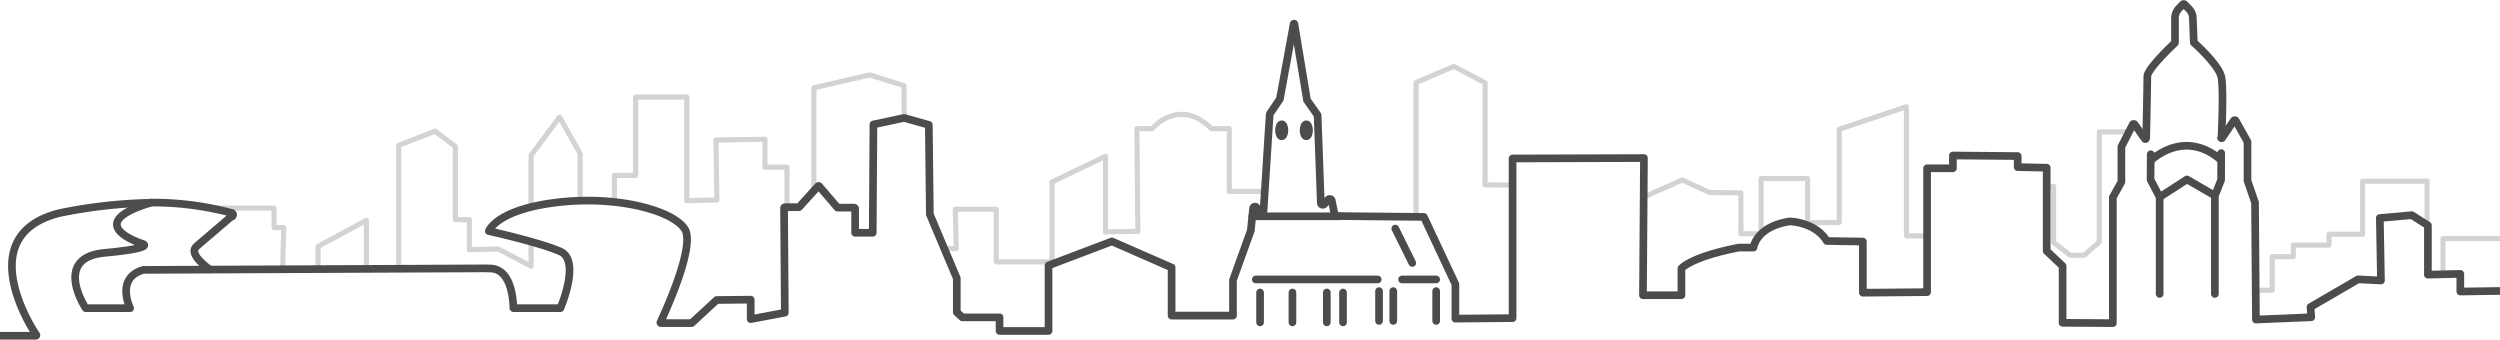 <svg id="Layer_1" data-name="Layer 1" xmlns="http://www.w3.org/2000/svg" viewBox="0 0 488.9 66.41"><defs><style>.cls-1,.cls-2,.cls-3,.cls-4,.cls-6{fill:none;}.cls-1,.cls-2{stroke:#d1d3d4;}.cls-1,.cls-2,.cls-3,.cls-4,.cls-5,.cls-6{stroke-linejoin:round;}.cls-2,.cls-4{stroke-linecap:round;}.cls-3,.cls-4,.cls-5,.cls-6{stroke:#4c4c4d;}.cls-3,.cls-4,.cls-5{stroke-width:1.5px;}.cls-5{fill:#231f20;}</style></defs><title>city-outline</title><polyline class="cls-1" points="41.03 40.69 53.6 40.69 53.6 44.5 55.49 44.5 55.27 52.65"/><polyline class="cls-1" points="62.2 52.62 62.2 48.2 71.64 43.09 71.64 52.43"/><polyline class="cls-1" points="77.97 52.55 77.97 28.43 85.08 25.65 89.05 28.65 89.05 42.95 91.79 42.95 91.79 48.83 97.45 48.69 103.86 52.06 103.86 47.25"/><polyline class="cls-1" points="103.86 40.44 103.86 30.39 109.42 22.91 113.45 30.02 113.45 39.2"/><polyline class="cls-2" points="120.15 39.46 120.15 34.31 124.31 34.31 124.31 18.98 134.31 18.98 134.31 39.24 140.19 39.1 140.01 27.39 149.6 27.24 149.6 32.69 153.9 32.69 153.9 40.44"/><polyline class="cls-1" points="159.16 37.35 159.16 17.17 170.08 14.65 176.79 16.76 176.83 23.04"/><path class="cls-1" d="M198.69,57.7H201L200.83,50h8V60.3h10.92V44.67l10.45-5V54.44l6.33-.11-.19-20.08h3s5.15-6.3,11.59,0h3.48V46.52l7,0" transform="translate(-14.01 -9.09)"/><polyline class="cls-1" points="276.92 42.45 276.92 16.15 284.31 12.98 290.42 16.2 290.42 36.15 295.82 36.2"/><polyline class="cls-1" points="321.44 38.54 328.97 35.2 334.31 37.65 340.45 37.72 340.45 45.72 344.4 45.72 344.4 34.91 353.49 34.91 353.49 43.57 359.68 43.5 359.68 25.28 372.82 20.87 372.82 46.13 376.86 46.13"/><polyline class="cls-1" points="400.25 36.46 401.6 36.46 401.6 47.43 404.86 49.91 407.6 49.91 410.53 47.31 410.53 25.8 416.34 25.8"/><polyline class="cls-1" points="441.14 56.76 444.36 56.76 444.36 50.2 448.47 50.2 448.47 47.93 455.47 47.93 455.47 45.81 462.03 45.81 462.03 35.43 474.64 35.43 474.64 43.82"/><polyline class="cls-1" points="477.75 53.7 477.75 46.65 488.89 46.65"/><path class="cls-3" d="M14,74.75h7a.11.11,0,0,0,.1-.18c-1.37-2-12.35-19.64,4.62-23.83a97.62,97.62,0,0,1,17.92-2" transform="translate(-14.01 -9.09)"/><path class="cls-3" d="M59.21,51.48l-6.76,5.77c0,.16-2,1.13,2.59,4.56l-13,.06c-5.52,1.59-2.58,7.48-2.58,7.48H30.76s-6.52-9.85,3.7-10.81,7.41-1.78,7.41-1.78-12.34-3.84,1.74-8.06a60.26,60.26,0,0,1,15.59,2A.38.38,0,0,1,59.21,51.48Z" transform="translate(-14.01 -9.09)"/><path class="cls-3" d="M448.37,36a.11.11,0,0,0,.21.06l2.27-3.37a.22.22,0,0,1,.37,0l2.31,4.11v7.63L455,48.69l.18,22.89L466,71.13l-.15-2,9.3-5.41,4.48.22-.22-12.22,6.26-.55,3.14,2v9.63l6.34-.15v3.45l7.77-.11" transform="translate(-14.01 -9.09)"/><path class="cls-3" d="M433.72,36.29s.22-10.7.22-12.25,5.41-6.57,5.41-6.57l0-4.8a2.82,2.82,0,0,1,.83-2l.73-.74a.21.21,0,0,1,.29,0l.9.92a2.62,2.62,0,0,1,.74,1.72l.19,4.84s4.92,4.32,5.4,6.81,0,11.92,0,11.92" transform="translate(-14.01 -9.09)"/><path class="cls-3" d="M435.61,23" transform="translate(-14.01 -9.09)"/><path class="cls-3" d="M55,61.81l54.24-.24c0,.24,4.8-1.38,5.18,7.78h9.19s4-9.29,0-11.07-14-4-14-4,1.44-4.17,13.29-5.6,22.67,1.6,25,5.16c2.22,3.33-4,16.66-4.73,18.28a.11.11,0,0,0,.1.16h6l4.89-4.52,6.66-.07V71.5l6.67-1.26-.15-20.45a.18.18,0,0,1,.18-.18l2.74,0L174,45.49a.13.13,0,0,1,.19,0l3.6,4.2,3.21,0a.23.23,0,0,1,.24.23v4.69h3.44l.14-21.18,6-1.28,4.83,1.36L195.85,51l5.27,12.51v6.64l1.08,1,7.28,0v2.66h9.58V61l12.4-4.7,11.67,5.11v9.4l12,0V63.87l3.49-9.7.44-4.33a.38.38,0,0,1,.69-.17l.53.84a.45.45,0,0,0,.83-.22l1.2-18.79.07-.2,1.93-2.86L267,13.78a.07.07,0,0,1,.14,0l2.47,14.89,2.07,2.94.63,17.19A.39.39,0,0,0,273,49l.74-.85a.41.41,0,0,1,.72.19l.61,3,17.39.17,6.17,13.16v6.73l11.18-.1V40.08L335.5,40l-.19,26.82h7.52V61.58s1.82-2.24,11.26-4.08l2.83,0s.5-4.11,7.11-5.11c0,0,5,.11,7.23,3.83l7.05.11v10l12.56-.11V42h5.05v-2.5l12.67.11v2.16l5.67.12V58.17l3.11,2.94V72.22l9.83.06V47.67l1.67-3V37.78l2.22-4.35a.23.23,0,0,1,.38,0l2,2.82a.12.12,0,0,0,.21-.07" transform="translate(-14.01 -9.09)"/><path class="cls-3" d="M43.79,48.64l-.18.06" transform="translate(-14.01 -9.09)"/><path class="cls-3" d="M270.07,49.83" transform="translate(-14.01 -9.09)"/><line class="cls-4" x1="261.94" y1="42.3" x2="244.92" y2="42.3"/><line class="cls-4" x1="272.86" y1="44.7" x2="276.19" y2="51.43"/><line class="cls-4" x1="245.58" y1="54.65" x2="269.42" y2="54.65"/><line class="cls-4" x1="274.19" y1="54.65" x2="280.86" y2="54.65"/><line class="cls-4" x1="246.42" y1="57.2" x2="246.42" y2="63.04"/><line class="cls-4" x1="252.75" y1="57.2" x2="252.75" y2="63.04"/><line class="cls-4" x1="259.47" y1="57.2" x2="259.47" y2="63.04"/><line class="cls-4" x1="262.64" y1="57.2" x2="262.64" y2="63.04"/><line class="cls-4" x1="269.69" y1="56.93" x2="269.69" y2="62.76"/><line class="cls-4" x1="272.47" y1="56.93" x2="272.47" y2="62.76"/><line class="cls-4" x1="280.86" y1="56.93" x2="280.86" y2="62.76"/><polyline class="cls-4" points="420.6 30.16 420.56 35.13 422.34 38.54 422.34 57.48"/><polyline class="cls-4" points="434.38 29.94 434.36 35.2 433.14 38.26 433.14 57.48"/><polyline class="cls-3" points="433.14 38.26 427.68 35.09 422.34 38.54"/><path class="cls-3" d="M448.37,40.46s-6-6.44-13.8,0" transform="translate(-14.01 -9.09)"/><ellipse class="cls-5" cx="250.65" cy="25.48" rx="0.53" ry="1.18"/><ellipse class="cls-5" cx="255.46" cy="25.48" rx="0.53" ry="1.18"/><path class="cls-6" d="M433.72,36.29" transform="translate(-14.01 -9.09)"/></svg>